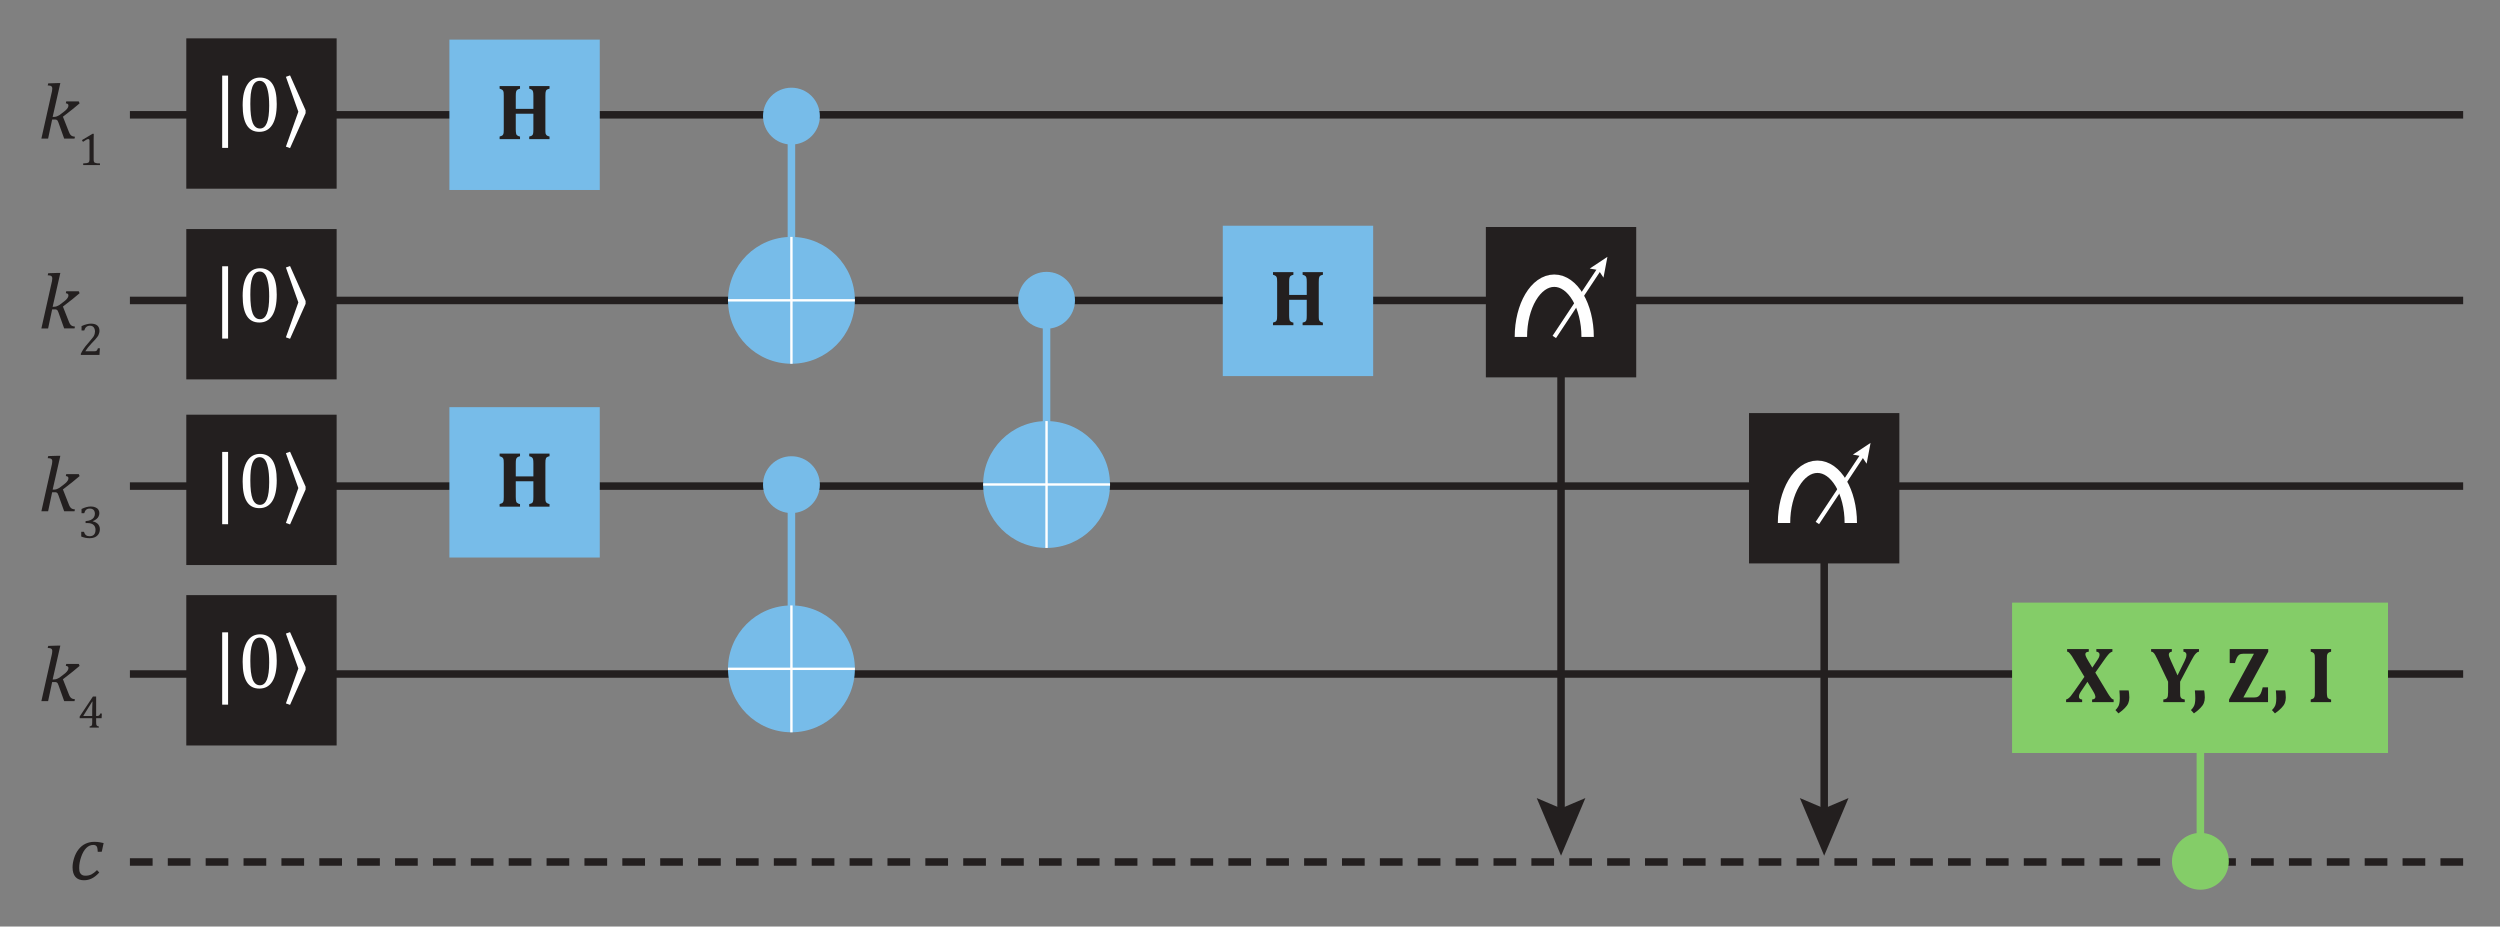 <?xml version="1.0" encoding="UTF-8"?>
<svg width="377.07pt" height="139.75pt" version="1.2" viewBox="0 0 377.07 139.75" xmlns="http://www.w3.org/2000/svg" xmlns:xlink="http://www.w3.org/1999/xlink">
 <rect x="0" y="0" width="377.07" height="139.75" fill="#808080" stroke="none"/>
 <defs>
  <symbol id="glyph0-1" overflow="visible">
   <path d="m7.469-1.469c0 0.305 0.008 0.512 0.031 0.625 0.031 0.105 0.082 0.195 0.156 0.266 0.082 0.074 0.227 0.137 0.438 0.188v0.391h-3.062v-0.391c0.227-0.051 0.375-0.109 0.438-0.172 0.07-0.062 0.117-0.145 0.141-0.25 0.031-0.102 0.047-0.32 0.047-0.656v-2.359h-2.656v2.359c0 0.137 0.004 0.262 0.016 0.375 0.008 0.117 0.023 0.215 0.047 0.297 0.02 0.074 0.051 0.137 0.094 0.188 0.051 0.043 0.113 0.086 0.188 0.125 0.082 0.043 0.18 0.074 0.297 0.094v0.391h-3.078v-0.391c0.145-0.039 0.258-0.082 0.344-0.125 0.082-0.039 0.145-0.102 0.188-0.188 0.039-0.082 0.066-0.18 0.078-0.297 0.008-0.125 0.016-0.281 0.016-0.469v-5.047c0-0.188-0.008-0.344-0.016-0.469-0.012-0.125-0.039-0.223-0.078-0.297-0.043-0.082-0.105-0.145-0.188-0.188-0.086-0.051-0.199-0.098-0.344-0.141v-0.391h3.078v0.391c-0.211 0.055-0.355 0.117-0.438 0.188-0.074 0.074-0.125 0.168-0.156 0.281-0.031 0.117-0.047 0.324-0.047 0.625v1.953h2.656v-1.953c0-0.301-0.016-0.508-0.047-0.625-0.023-0.113-0.074-0.207-0.156-0.281-0.074-0.07-0.215-0.133-0.422-0.188v-0.391h3.062v0.391c-0.18 0.043-0.309 0.09-0.391 0.141-0.074 0.055-0.125 0.121-0.156 0.203-0.031 0.086-0.055 0.18-0.062 0.281-0.012 0.105-0.016 0.262-0.016 0.469z"/>
  </symbol>
  <symbol id="glyph0-2" overflow="visible">
   <path d="m3.547-8v0.391c-0.188 0.023-0.324 0.062-0.406 0.125-0.074 0.062-0.109 0.164-0.109 0.297 0 0.062 0.016 0.137 0.047 0.219 0.031 0.086 0.078 0.188 0.141 0.312 0.062 0.117 0.164 0.297 0.312 0.547l0.547 0.906 0.703-1.047c0.156-0.227 0.258-0.406 0.312-0.531 0.051-0.125 0.078-0.254 0.078-0.391 0-0.125-0.043-0.223-0.125-0.297-0.086-0.082-0.203-0.129-0.359-0.141v-0.391h2.422v0.391c-0.117 0.031-0.227 0.086-0.328 0.156-0.094 0.062-0.211 0.18-0.344 0.344-0.137 0.156-0.352 0.445-0.641 0.859l-1.266 1.797 1.906 3.156c0.07 0.105 0.141 0.211 0.203 0.312 0.07 0.105 0.141 0.199 0.203 0.281 0.062 0.074 0.113 0.133 0.156 0.172 0.051 0.043 0.098 0.074 0.141 0.094 0.051 0.023 0.102 0.039 0.156 0.047v0.391h-3.25v-0.391c0.164-0.02 0.289-0.062 0.375-0.125 0.082-0.062 0.125-0.16 0.125-0.297 0-0.039-0.012-0.086-0.031-0.141-0.012-0.062-0.031-0.129-0.062-0.203-0.031-0.082-0.062-0.148-0.094-0.203-0.031-0.062-0.102-0.18-0.203-0.359l-0.812-1.344-0.953 1.422c-0.074 0.105-0.137 0.203-0.188 0.297-0.055 0.094-0.09 0.184-0.109 0.266-0.023 0.074-0.031 0.168-0.031 0.281 0 0.105 0.039 0.199 0.125 0.281 0.082 0.074 0.203 0.117 0.359 0.125v0.391h-2.422v-0.391c0.125-0.039 0.238-0.098 0.344-0.172 0.113-0.082 0.234-0.195 0.359-0.344 0.125-0.156 0.301-0.395 0.531-0.719l1.531-2.188-1.484-2.453c-0.156-0.27-0.293-0.492-0.406-0.672-0.117-0.176-0.215-0.305-0.297-0.391-0.074-0.094-0.141-0.16-0.203-0.203-0.062-0.039-0.137-0.066-0.219-0.078v-0.391z"/>
  </symbol>
  <symbol id="glyph0-3" overflow="visible">
   <path d="m2.125-1.766c0.039 0.156 0.066 0.336 0.078 0.531 0.02 0.199 0.031 0.375 0.031 0.531 0 0.324-0.055 0.609-0.156 0.859-0.105 0.25-0.277 0.492-0.516 0.734-0.23 0.25-0.555 0.52-0.969 0.812l-0.453-0.5c0.164-0.156 0.297-0.32 0.391-0.484 0.102-0.156 0.172-0.34 0.203-0.547 0.039-0.195 0.062-0.441 0.062-0.734 0-0.352-0.023-0.754-0.062-1.203z"/>
  </symbol>
  <symbol id="glyph0-4" overflow="visible"></symbol>
  <symbol id="glyph0-5" overflow="visible">
   <path d="m4.469-3.078v1.609c0 0.211 0.004 0.367 0.016 0.469 0.008 0.105 0.031 0.195 0.062 0.266 0.031 0.062 0.066 0.117 0.109 0.156 0.051 0.043 0.113 0.078 0.188 0.109 0.082 0.031 0.191 0.059 0.328 0.078v0.391h-3.234v-0.391c0.164-0.02 0.297-0.051 0.391-0.094 0.094-0.051 0.16-0.113 0.203-0.188 0.051-0.082 0.082-0.188 0.094-0.312 0.02-0.133 0.031-0.297 0.031-0.484v-1.609l-1.594-3.344c-0.137-0.289-0.246-0.504-0.328-0.641-0.086-0.156-0.164-0.27-0.234-0.344-0.062-0.07-0.121-0.117-0.172-0.141-0.055-0.031-0.133-0.051-0.234-0.062v-0.391h3.125v0.391c-0.305 0.043-0.453 0.188-0.453 0.438 0 0.105 0.023 0.23 0.078 0.375 0.051 0.137 0.129 0.324 0.234 0.562l1 2.203 1.062-2.156c0.102-0.219 0.176-0.395 0.219-0.531 0.039-0.145 0.062-0.289 0.062-0.438 0-0.133-0.043-0.238-0.125-0.312-0.074-0.082-0.184-0.129-0.328-0.141v-0.391h2.344v0.391c-0.105 0.023-0.195 0.055-0.266 0.094-0.062 0.043-0.137 0.109-0.219 0.203-0.086 0.086-0.184 0.215-0.297 0.391-0.105 0.18-0.234 0.406-0.391 0.688z"/>
  </symbol>
  <symbol id="glyph0-6" overflow="visible">
   <path d="m2.625-0.703h1.672c0.219 0 0.398-0.039 0.547-0.125 0.145-0.094 0.27-0.234 0.375-0.422 0.102-0.188 0.211-0.516 0.328-0.984h0.797v2.234h-5.875v-0.391l3.75-6.906h-1.594c-0.25 0-0.453 0.047-0.609 0.141-0.148 0.094-0.273 0.246-0.375 0.453-0.105 0.199-0.199 0.469-0.281 0.812h-0.797v-2.109h5.812v0.391z"/>
  </symbol>
  <symbol id="glyph0-7" overflow="visible">
   <path d="m3-1.469c0 0.137 0.004 0.262 0.016 0.375 0.008 0.117 0.023 0.215 0.047 0.297 0.02 0.074 0.051 0.137 0.094 0.188 0.051 0.043 0.113 0.086 0.188 0.125 0.082 0.043 0.18 0.074 0.297 0.094v0.391h-3.078v-0.391c0.145-0.039 0.258-0.082 0.344-0.125 0.082-0.039 0.145-0.102 0.188-0.188 0.039-0.082 0.066-0.18 0.078-0.297 0.008-0.125 0.016-0.281 0.016-0.469v-5.062c0-0.188-0.008-0.336-0.016-0.453-0.012-0.125-0.039-0.223-0.078-0.297-0.043-0.082-0.105-0.145-0.188-0.188-0.086-0.051-0.199-0.098-0.344-0.141v-0.391h3.078v0.391c-0.156 0.043-0.277 0.09-0.359 0.141-0.074 0.043-0.133 0.102-0.172 0.172-0.043 0.074-0.074 0.168-0.094 0.281-0.012 0.117-0.016 0.281-0.016 0.5z"/>
  </symbol>
  <symbol id="glyph1-1" overflow="visible">
   <path d="m2.156-3.266h0.188c0.125 0 0.254-0.02 0.391-0.062 0.145-0.051 0.297-0.125 0.453-0.219 0.156-0.102 0.367-0.266 0.641-0.484 0.207-0.156 0.359-0.289 0.453-0.406 0.102-0.125 0.172-0.227 0.203-0.312 0.031-0.082 0.047-0.164 0.047-0.25 0-0.188-0.133-0.289-0.391-0.312l0.062-0.297h1.891l0.125 0.297c-0.336 0.293-0.68 0.578-1.031 0.859l-1.484 1.156 0.875 2.219c0.07 0.199 0.148 0.355 0.234 0.469 0.082 0.105 0.176 0.184 0.281 0.234 0.113 0.043 0.254 0.074 0.422 0.094l-0.062 0.281h-1.562l-0.859-2.406c-0.055-0.156-0.102-0.258-0.141-0.312-0.043-0.051-0.09-0.086-0.141-0.109-0.055-0.031-0.133-0.047-0.234-0.047h-0.438l-0.609 2.875h-1.016l1.5-6.703c0.039-0.188 0.07-0.32 0.094-0.406 0.02-0.094 0.031-0.176 0.031-0.25 0.008-0.082 0.016-0.148 0.016-0.203 0-0.164-0.055-0.281-0.156-0.344-0.094-0.07-0.273-0.109-0.531-0.109l0.078-0.312 1.484-0.047h0.344z"/>
  </symbol>
  <symbol id="glyph1-2" overflow="visible">
   <path d="m4.312-4.203c-0.012-0.289-0.039-0.504-0.078-0.641-0.043-0.133-0.109-0.234-0.203-0.297s-0.227-0.094-0.391-0.094c-0.398 0-0.75 0.156-1.062 0.469s-0.57 0.762-0.766 1.344c-0.199 0.574-0.297 1.125-0.297 1.656 0 0.156 0.008 0.309 0.031 0.453 0.031 0.148 0.082 0.273 0.156 0.375 0.07 0.105 0.164 0.188 0.281 0.25 0.125 0.062 0.281 0.094 0.469 0.094 0.352 0 0.66-0.066 0.922-0.203 0.258-0.133 0.535-0.348 0.828-0.641l0.344 0.359c-0.367 0.406-0.734 0.703-1.109 0.891-0.367 0.188-0.766 0.281-1.203 0.281-0.562 0-0.992-0.164-1.281-0.5-0.293-0.332-0.438-0.82-0.438-1.469 0-0.414 0.078-0.875 0.234-1.375s0.379-0.938 0.672-1.312c0.301-0.383 0.656-0.672 1.062-0.859s0.836-0.281 1.297-0.281c0.312 0 0.582 0.023 0.812 0.062 0.227 0.031 0.43 0.074 0.609 0.125l-0.281 1.312z"/>
  </symbol>
  <symbol id="glyph2-1" overflow="visible">
   <path d="m2.375-0.891c0 0.137 0.004 0.234 0.016 0.297 0.02 0.062 0.047 0.121 0.078 0.172 0.039 0.043 0.098 0.074 0.172 0.094 0.07 0.023 0.16 0.043 0.266 0.062 0.102 0.012 0.242 0.016 0.422 0.016v0.25h-2.531v-0.25c0.258-0.008 0.441-0.023 0.547-0.047 0.102-0.02 0.18-0.047 0.234-0.078 0.062-0.039 0.102-0.098 0.125-0.172 0.031-0.07 0.047-0.188 0.047-0.344v-2.781c0-0.082-0.016-0.145-0.047-0.188-0.031-0.039-0.078-0.062-0.141-0.062-0.074 0-0.18 0.039-0.312 0.109-0.125 0.074-0.289 0.18-0.484 0.312l-0.156-0.266 1.594-0.953h0.188c-0.012 0.219-0.016 0.523-0.016 0.906z"/>
  </symbol>
  <symbol id="glyph2-2" overflow="visible">
   <path d="m2.406-0.547c0.102 0 0.188-0.004 0.25-0.016 0.07-0.02 0.129-0.047 0.172-0.078 0.039-0.031 0.07-0.07 0.094-0.125 0.031-0.051 0.062-0.129 0.094-0.234h0.297l-0.062 1h-2.812v-0.172c0.102-0.227 0.238-0.469 0.406-0.719 0.164-0.258 0.398-0.555 0.703-0.891 0.258-0.289 0.445-0.516 0.562-0.672 0.133-0.156 0.234-0.289 0.297-0.406 0.062-0.125 0.102-0.238 0.125-0.344 0.031-0.113 0.047-0.223 0.047-0.328 0-0.164-0.031-0.316-0.094-0.453-0.055-0.133-0.137-0.238-0.25-0.312-0.105-0.07-0.246-0.109-0.422-0.109-0.43 0-0.715 0.242-0.859 0.719h-0.406v-0.656c0.27-0.133 0.523-0.227 0.766-0.281 0.238-0.062 0.457-0.094 0.656-0.094 0.414 0 0.734 0.094 0.953 0.281s0.328 0.453 0.328 0.797c0 0.125-0.016 0.242-0.047 0.344-0.023 0.105-0.059 0.211-0.109 0.312-0.043 0.094-0.109 0.199-0.203 0.312-0.086 0.105-0.18 0.219-0.281 0.344-0.105 0.117-0.289 0.309-0.547 0.578-0.43 0.461-0.746 0.859-0.953 1.203z"/>
  </symbol>
  <symbol id="glyph2-3" overflow="visible">
   <path d="m0.547-3.703v-0.641c0.258-0.125 0.504-0.219 0.734-0.281 0.227-0.062 0.453-0.094 0.672-0.094 0.258 0 0.484 0.043 0.672 0.125 0.195 0.074 0.348 0.188 0.453 0.344 0.102 0.148 0.156 0.324 0.156 0.531 0 0.188-0.043 0.359-0.125 0.516-0.074 0.148-0.184 0.277-0.328 0.391-0.137 0.105-0.32 0.211-0.547 0.312v0.031c0.145 0.023 0.281 0.062 0.406 0.125s0.238 0.141 0.344 0.234c0.102 0.094 0.18 0.211 0.234 0.344 0.062 0.137 0.094 0.289 0.094 0.453 0 0.262-0.059 0.496-0.172 0.703-0.117 0.211-0.293 0.375-0.531 0.5-0.23 0.113-0.516 0.172-0.859 0.172-0.199 0-0.414-0.023-0.641-0.062-0.219-0.051-0.422-0.113-0.609-0.188v-0.719h0.406c0.07 0.23 0.176 0.402 0.312 0.516 0.133 0.105 0.312 0.156 0.531 0.156 0.301 0 0.523-0.078 0.672-0.234 0.156-0.164 0.234-0.41 0.234-0.734 0-0.332-0.105-0.582-0.312-0.75-0.199-0.176-0.492-0.266-0.875-0.266h-0.312v-0.297c0.312-0.02 0.57-0.078 0.781-0.172 0.207-0.102 0.363-0.234 0.469-0.391 0.102-0.164 0.156-0.344 0.156-0.531 0-0.258-0.07-0.457-0.203-0.594-0.137-0.133-0.328-0.203-0.578-0.203-0.219 0-0.398 0.059-0.531 0.172-0.137 0.117-0.234 0.293-0.297 0.531z"/>
  </symbol>
  <symbol id="glyph2-4" overflow="visible">
   <path d="m1.766-0.172c0.133-0.031 0.227-0.066 0.281-0.109 0.051-0.051 0.082-0.117 0.094-0.203 0.008-0.082 0.016-0.207 0.016-0.375v-0.562h-1.891v-0.25l2-3.016h0.484v2.938h0.078c0.125 0 0.211-0.008 0.266-0.031 0.062-0.02 0.113-0.051 0.156-0.094 0.039-0.051 0.078-0.133 0.109-0.25h0.25l-0.031 0.703h-0.828v0.562c0 0.156 0.004 0.273 0.016 0.344 0.008 0.074 0.023 0.133 0.047 0.172 0.031 0.031 0.066 0.062 0.109 0.094 0.051 0.031 0.129 0.059 0.234 0.078v0.172h-1.391zm-0.938-1.578h1.328v-0.844c0-0.219 0.004-0.457 0.016-0.719 0.008-0.27 0.02-0.473 0.031-0.609h-0.047l-1.328 2.125z"/>
  </symbol>
  <symbol id="glyph3-1" overflow="visible">
   <path d="m2.344 2.516h-0.891v-10.906h0.891z"/>
  </symbol>
  <symbol id="glyph3-2" overflow="visible">
   <path d="m3.266 0.094c-0.844 0-1.477-0.332-1.891-1-0.418-0.664-0.625-1.672-0.625-3.016 0-0.719 0.062-1.336 0.188-1.859 0.133-0.531 0.316-0.961 0.547-1.297 0.227-0.344 0.5-0.598 0.812-0.766 0.32-0.164 0.676-0.25 1.062-0.25 0.852 0 1.488 0.336 1.906 1 0.414 0.656 0.625 1.652 0.625 2.984 0 1.387-0.227 2.434-0.672 3.141-0.449 0.711-1.102 1.062-1.953 1.062zm-1.359-4.203c0 1.281 0.113 2.219 0.344 2.812 0.238 0.594 0.609 0.891 1.109 0.891 0.469 0 0.816-0.281 1.047-0.844 0.227-0.562 0.344-1.426 0.344-2.594 0-0.906-0.062-1.633-0.188-2.188-0.117-0.562-0.277-0.961-0.484-1.203-0.211-0.238-0.461-0.359-0.75-0.359-0.273 0-0.5 0.086-0.688 0.25-0.18 0.156-0.324 0.387-0.438 0.688-0.105 0.293-0.184 0.656-0.234 1.094-0.043 0.43-0.062 0.914-0.062 1.453z"/>
  </symbol>
  <symbol id="glyph3-3" overflow="visible">
   <path d="m1.25-8.422 2.344 5.266v0.438l-2.344 5.266-0.625-0.219 1.875-5.266-1.875-5.266z"/>
  </symbol>
 </defs>
 <g fill="none" stroke-width="1.134">
  <path transform="matrix(1 0 0 -1 331.88 126.37)" d="m-5.875e-4 0.001v17.957" stroke="#84cd68"/>
  <g stroke="#231f1f">
   <path transform="matrix(1 0 0 -1 19.593 17.317)" d="m0.001 2.9375e-4h351.92"/>
   <path transform="matrix(1 0 0 -1 19.593 45.317)" d="m0.001 6.9375e-4h351.92"/>
   <path transform="matrix(1 0 0 -1 19.593 73.317)" d="m0.001 9.9375e-4h351.92"/>
  </g>
 </g>
 <g>
  <path d="m67.781 28.656h22.68v-22.68h-22.68z" fill="#77bce9"/>
  <g fill="#231f1f">
   <use x="74.79" y="20.984" xlink:href="#glyph0-1"/>
  </g>
  <path d="m67.781 84.09h22.68v-22.68h-22.68z" fill="#77bce9"/>
  <g fill="#231f1f">
   <use x="74.79" y="76.418" xlink:href="#glyph0-1"/>
  </g>
  <path d="m184.43 56.723h22.68v-22.676h-22.68z" fill="#77bce9"/>
  <g fill="#231f1f">
   <use x="191.436" y="49.05" xlink:href="#glyph0-1"/>
   <use x="5.786" y="20.901" xlink:href="#glyph1-1"/>
   <use x="11.751" y="24.897" xlink:href="#glyph2-1"/>
   <use x="5.786" y="49.535" xlink:href="#glyph1-1"/>
   <use x="11.751" y="53.531" xlink:href="#glyph2-2"/>
   <use x="5.786" y="77.116" xlink:href="#glyph1-1"/>
   <use x="11.751" y="81.112" xlink:href="#glyph2-3"/>
   <use x="5.786" y="105.746" xlink:href="#glyph1-1"/>
   <use x="11.751" y="109.742" xlink:href="#glyph2-4"/>
   <use x="10.428" y="132.675" xlink:href="#glyph1-2"/>
  </g>
  <path d="m28.098 28.461h22.676v-22.676h-22.676z" fill="#231f1f"/>
  <g fill="#fff">
   <use x="32.058" y="19.791" xlink:href="#glyph3-1"/>
   <use x="35.85" y="19.791" xlink:href="#glyph3-2"/>
   <use x="42.498" y="19.791" xlink:href="#glyph3-3"/>
  </g>
  <path d="m28.098 57.223h22.676v-22.676h-22.676z" fill="#231f1f"/>
  <g fill="#fff">
   <use x="32.058" y="48.551" xlink:href="#glyph3-1"/>
   <use x="35.85" y="48.551" xlink:href="#glyph3-2"/>
   <use x="42.498" y="48.551" xlink:href="#glyph3-3"/>
  </g>
  <path d="m28.098 85.223h22.676v-22.676h-22.676z" fill="#231f1f"/>
  <g fill="#fff">
   <use x="32.058" y="76.551" xlink:href="#glyph3-1"/>
   <use x="35.85" y="76.551" xlink:href="#glyph3-2"/>
   <use x="42.498" y="76.551" xlink:href="#glyph3-3"/>
  </g>
 </g>
 <path transform="matrix(1 0 0 -1 119.37 21.049)" d="m-0.001 0.002v-17.961" fill="none" stroke="#77bce9" stroke-width="1.134"/>
 <path d="m119.37 21.801c2.367 0 4.289-1.922 4.289-4.289 0-2.367-1.922-4.285-4.289-4.285-2.367 0-4.285 1.918-4.285 4.285 0 2.367 1.918 4.289 4.285 4.289" fill="#77bce9"/>
 <path d="m119.37 54.863c5.285 0 9.57-4.285 9.57-9.566 0-5.285-4.285-9.566-9.57-9.566-5.281 0-9.566 4.281-9.566 9.566 0 5.281 4.285 9.566 9.566 9.566" fill="#77bce9"/>
 <g fill="none">
  <path transform="matrix(1 0 0 -1 119.37 35.729)" d="m-0.001-0.002v-19.133" stroke="#fff" stroke-width=".361"/>
  <path transform="matrix(1 0 0 -1 109.8 45.296)" d="m-1.25e-5 -5.75e-4h19.137" stroke="#fff" stroke-width=".361"/>
  <path transform="matrix(1 0 0 -1 157.85 48.828)" d="m-0.002 1.75e-4v-17.957" stroke="#77bce9" stroke-width="1.134"/>
 </g>
 <path d="m157.85 49.578c2.371 0 4.289-1.918 4.289-4.285 0-2.367-1.918-4.289-4.289-4.289-2.367 0-4.285 1.922-4.285 4.289 0 2.367 1.918 4.285 4.285 4.285" fill="#77bce9"/>
 <path d="m157.85 82.645c5.285 0 9.57-4.285 9.57-9.57 0-5.281-4.285-9.566-9.57-9.566-5.281 0-9.566 4.285-9.566 9.566 0 5.285 4.285 9.57 9.566 9.57" fill="#77bce9"/>
 <g fill="none">
  <path transform="matrix(1 0 0 -1 157.85 63.508)" d="m-0.002 4.875e-4v-19.137" stroke="#fff" stroke-width=".361"/>
  <path transform="matrix(1 0 0 -1 148.29 73.076)" d="m-4.4375e-4 0.002h19.137" stroke="#fff" stroke-width=".361"/>
  <path transform="matrix(1 0 0 -1 19.593 101.66)" d="m0.001 3.375e-4h351.92" stroke="#231f1f" stroke-width="1.134"/>
 </g>
 <path d="m224.11 56.918h22.676v-22.68h-22.676z" fill="#231f1f"/>
 <path d="m263.8 84.98h22.676v-22.676h-22.676z" fill="#231f1f"/>
 <path transform="matrix(1 0 0 -1 239.46 50.82)" d="m-0.002-7.125e-4c0 4.691-2.25 8.484-5.035 8.484-2.781 0-5.031-3.793-5.031-8.484" fill="none" stroke="#fff" stroke-miterlimit="10" stroke-width="1.866"/>
 <path transform="matrix(1 0 0 -1 234.43 50.82)" d="m0.002-7.125e-4 6.906 10.414" fill="none" stroke="#fff" stroke-miterlimit="10" stroke-width=".622"/>
 <path d="m241.85 41.879-0.742-1.129-1.328-0.246 2.664-1.766z" fill="#fff"/>
 <path transform="matrix(1 0 0 -1 279.15 78.883)" d="m6.375e-4 -2.125e-4c0 4.688-2.254 8.484-5.035 8.484s-5.035-3.797-5.035-8.484" fill="none" stroke="#fff" stroke-miterlimit="10" stroke-width="1.866"/>
 <path transform="matrix(1 0 0 -1 274.11 78.883)" d="m8.125e-5 -2.125e-4 6.906 10.414" fill="none" stroke="#fff" stroke-miterlimit="10" stroke-width=".622"/>
 <g>
  <path d="m281.54 69.941-0.746-1.125-1.328-0.25 2.668-1.766z" fill="#fff"/>
  <path d="m231.78 120.37 3.668 1.559 3.672-1.559-3.672 8.695z" fill="#231f1f"/>
  <path d="m271.47 120.37 3.668 1.559 3.668-1.559-3.668 8.695z" fill="#231f1f"/>
 </g>
 <g fill="none" stroke="#231f1f" stroke-width="1.134">
  <path transform="matrix(1 0 0 -1 235.45 56.35)" d="m-0.002 0.002v-68.371"/>
  <path transform="matrix(1 0 0 -1 275.14 84.413)" d="m7.1875e-4 -0.001v-40.305"/>
  <path transform="matrix(1 0 0 -1 19.593 130.01)" d="m0.001-9.1875e-4h351.92" stroke-dasharray="3.423,2.29"/>
 </g>
 <g>
  <path d="m28.098 112.44h22.676v-22.68h-22.676z" fill="#231f1f"/>
  <g fill="#fff">
   <use x="32.058" y="103.765" xlink:href="#glyph3-1"/>
   <use x="35.85" y="103.765" xlink:href="#glyph3-2"/>
   <use x="42.498" y="103.765" xlink:href="#glyph3-3"/>
  </g>
  <path d="m303.48 113.57h56.695v-22.676h-56.695z" fill="#84cd68"/>
  <g fill="#231f1f">
   <use x="311.5" y="105.898" xlink:href="#glyph0-2"/>
   <use x="318.928" y="105.898" xlink:href="#glyph0-3"/>
   <use x="321.712" y="105.898" xlink:href="#glyph0-4"/>
   <use x="324.352" y="105.898" xlink:href="#glyph0-5"/>
   <use x="330.315" y="105.898" xlink:href="#glyph0-3"/>
   <use x="333.099" y="105.898" xlink:href="#glyph0-4"/>
   <use x="335.739" y="105.898" xlink:href="#glyph0-6"/>
   <use x="342.531" y="105.898" xlink:href="#glyph0-3"/>
   <use x="345.315" y="105.898" xlink:href="#glyph0-4"/>
   <use x="347.955" y="105.898" xlink:href="#glyph0-7"/>
  </g>
 </g>
 <path transform="matrix(1 0 0 -1 119.37 76.637)" d="m-0.001 2.8125e-4v-17.957" fill="none" stroke="#77bce9" stroke-width="1.134"/>
 <path d="m119.37 77.387c2.367 0 4.289-1.918 4.289-4.285 0-2.367-1.922-4.289-4.289-4.289-2.367 0-4.285 1.922-4.285 4.289 0 2.367 1.918 4.285 4.285 4.285" fill="#77bce9"/>
 <path d="m119.37 110.45c5.285 0 9.57-4.285 9.57-9.57 0-5.281-4.285-9.566-9.57-9.566-5.281 0-9.566 4.285-9.566 9.566 0 5.285 4.285 9.57 9.566 9.57" fill="#77bce9"/>
 <path transform="matrix(1 0 0 -1 119.37 91.317)" d="m-0.001 5.9375e-4v-19.137" fill="none" stroke="#fff" stroke-width=".361"/>
 <path transform="matrix(1 0 0 -1 109.8 100.88)" d="m-1.25e-5 0.002h19.137" fill="none" stroke="#fff" stroke-width=".361"/>
 <path d="m331.88 125.62c2.367 0 4.289 1.918 4.289 4.289 0 2.367-1.922 4.285-4.289 4.285-2.367 0-4.285-1.918-4.285-4.285 0-2.371 1.918-4.289 4.285-4.289" fill="#84cd68"/>
</svg>
